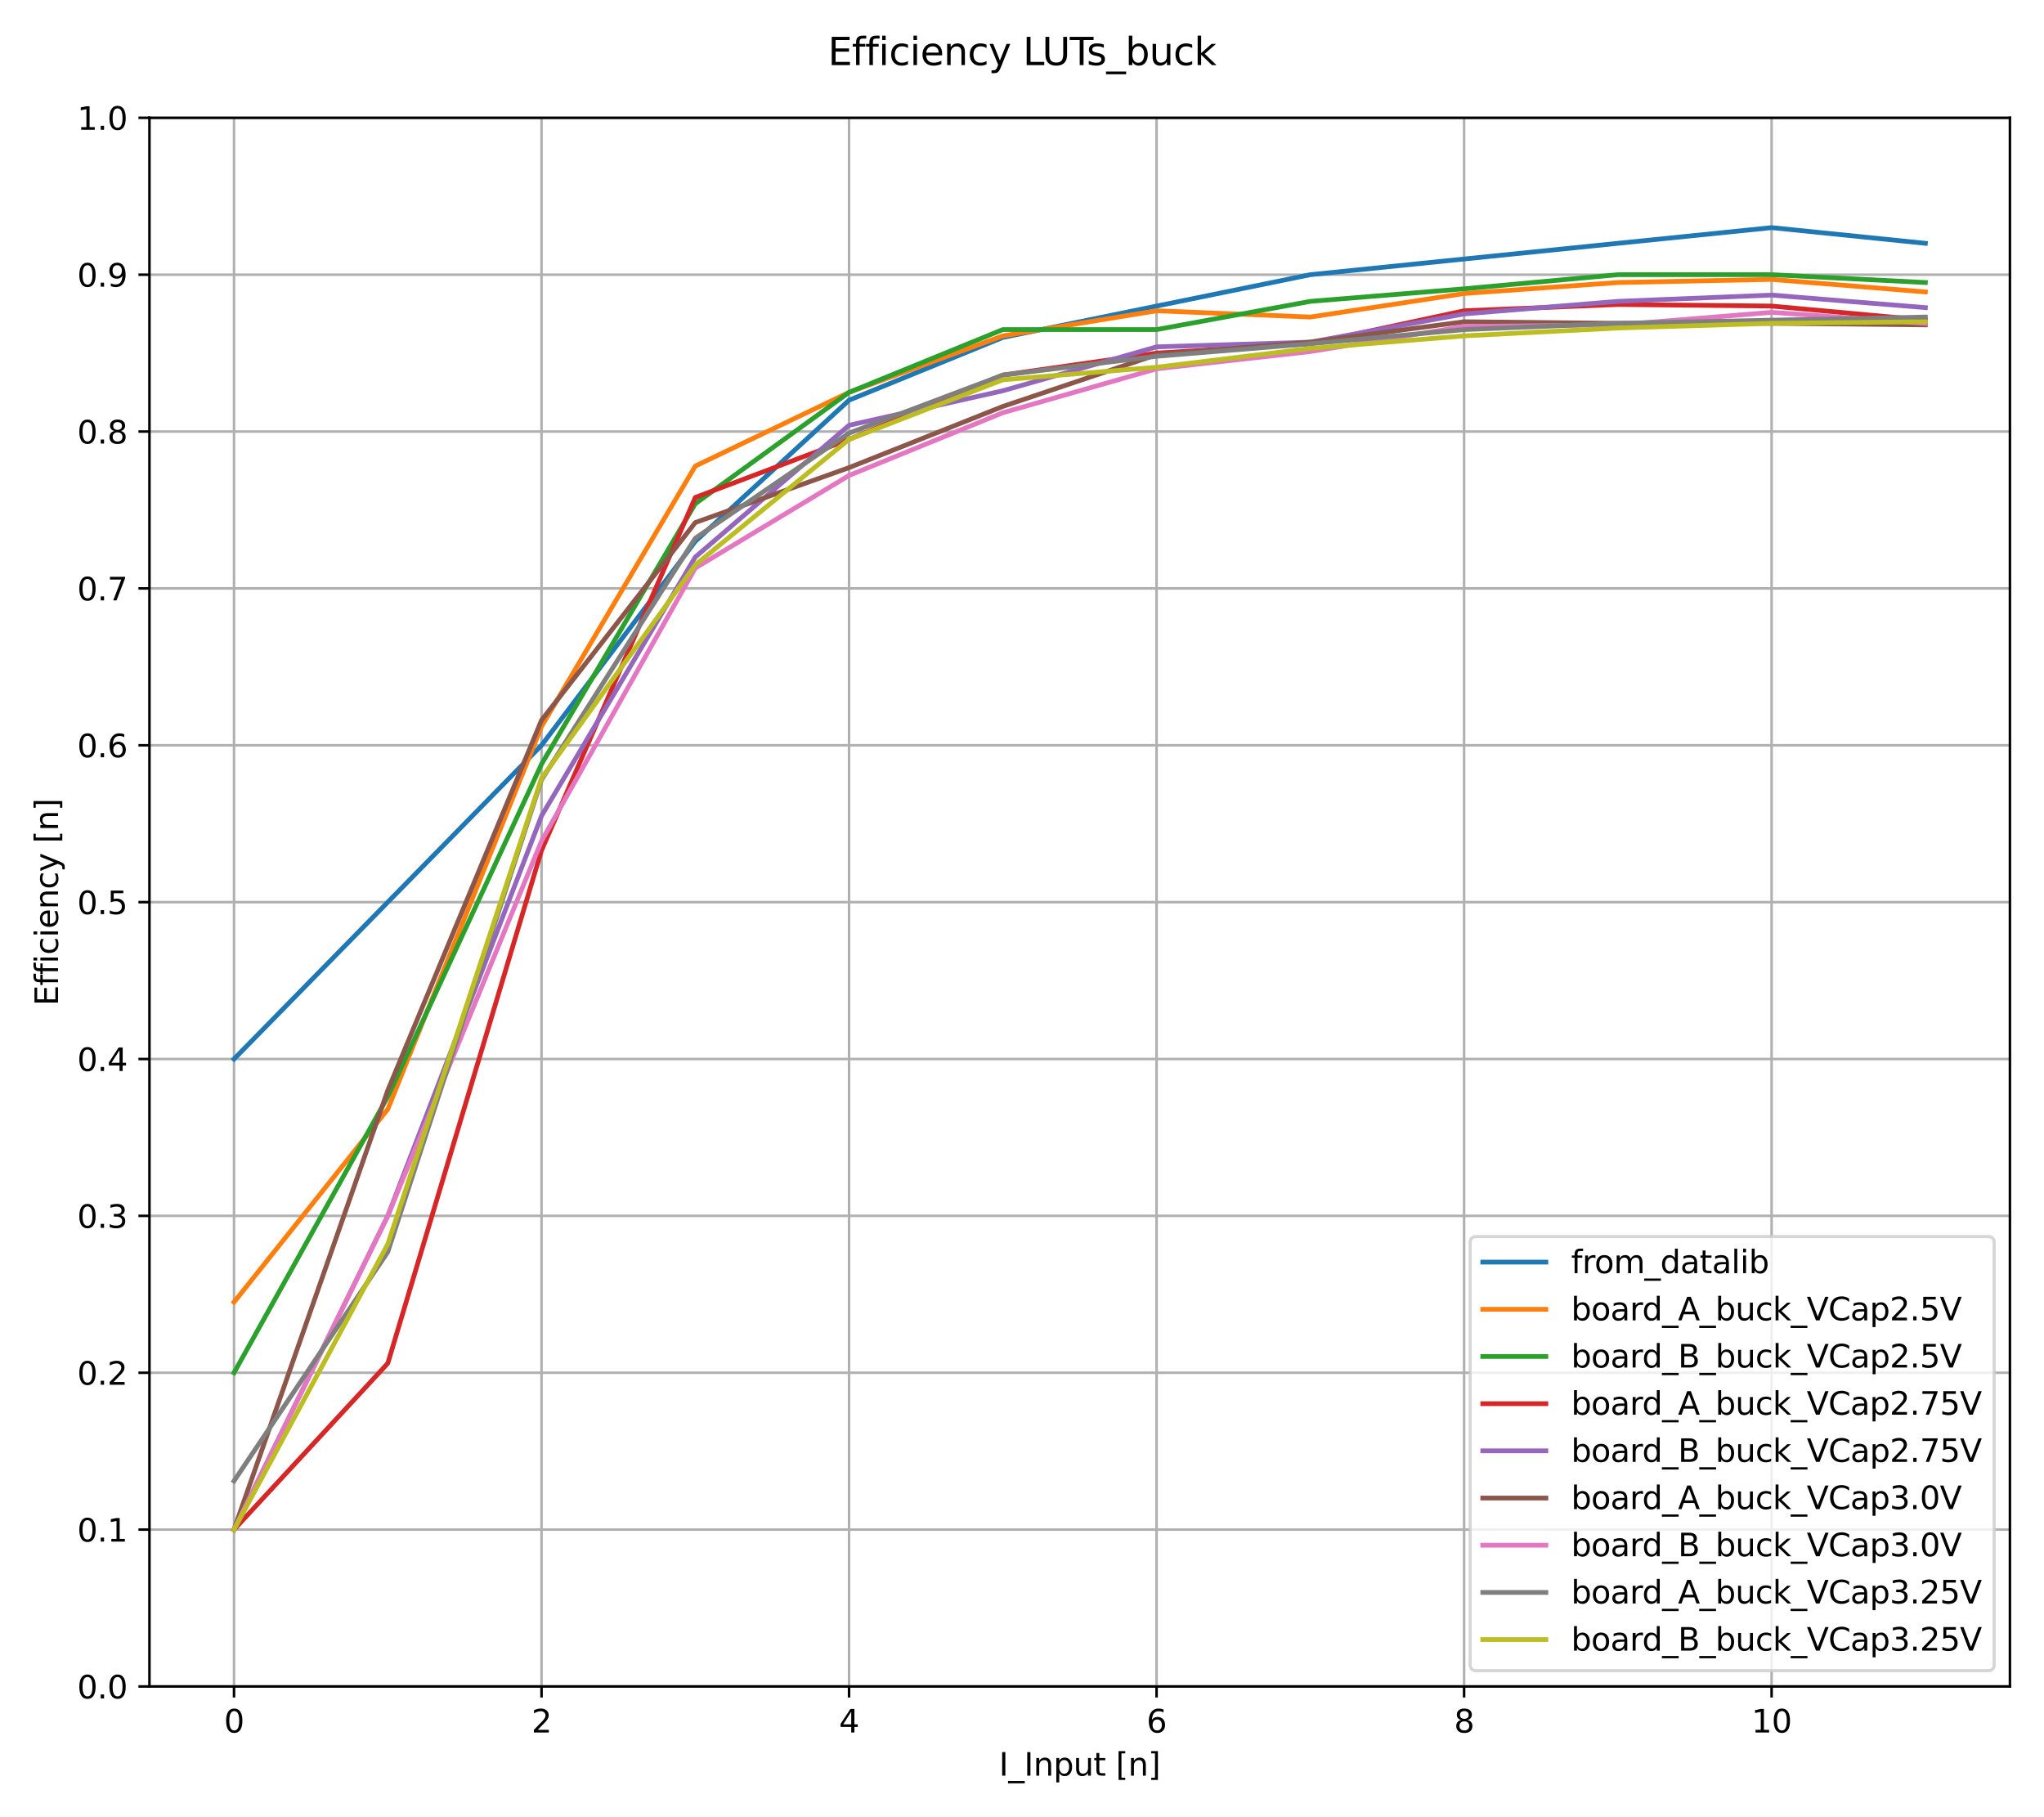 <?xml version="1.0" encoding="utf-8" standalone="no"?>
<!DOCTYPE svg PUBLIC "-//W3C//DTD SVG 1.1//EN"
  "http://www.w3.org/Graphics/SVG/1.1/DTD/svg11.dtd">
<svg xmlns:xlink="http://www.w3.org/1999/xlink" width="648pt" height="576pt" viewBox="0 0 648 576" xmlns="http://www.w3.org/2000/svg" version="1.1">
 <defs>
  <style type="text/css">*{stroke-linejoin: round; stroke-linecap: butt}</style>
 </defs>
 <g id="figure_1">
  <g id="patch_1">
   <path d="M 0 576
L 648 576
L 648 0
L 0 0
z
" style="fill: #ffffff"/>
  </g>
  <g id="axes_1">
   <g id="patch_2">
    <path d="M 47.381 534.566
L 637.2 534.566
L 637.2 37.347
L 47.381 37.347
z
" style="fill: #ffffff"/>
   </g>
   <g id="matplotlib.axis_1">
    <g id="xtick_1">
     <g id="line2d_1">
      <path d="M 74.191 534.566
L 74.191 37.347
" clip-path="url(#p209143797a)" style="fill: none; stroke: #b0b0b0; stroke-width: 0.8; stroke-linecap: square"/>
     </g>
     <g id="line2d_2">
      <defs>
       <path id="mf7fcee9214" d="M 0 0
L 0 3.5
" style="stroke: #000000; stroke-width: 0.8"/>
      </defs>
      <g>
       <use xlink:href="#mf7fcee9214" x="74.191" y="534.566" style="stroke: #000000; stroke-width: 0.8"/>
      </g>
     </g>
     <g id="text_1">
      <!-- 0 -->
      <g transform="translate(71.01 549.164) scale(0.1 -0.1)">
       <defs>
        <path id="DejaVuSans-30" d="M 2034 4250
Q 1547 4250 1301 3770
Q 1056 3291 1056 2328
Q 1056 1369 1301 889
Q 1547 409 2034 409
Q 2525 409 2770 889
Q 3016 1369 3016 2328
Q 3016 3291 2770 3770
Q 2525 4250 2034 4250
z
M 2034 4750
Q 2819 4750 3233 4129
Q 3647 3509 3647 2328
Q 3647 1150 3233 529
Q 2819 -91 2034 -91
Q 1250 -91 836 529
Q 422 1150 422 2328
Q 422 3509 836 4129
Q 1250 4750 2034 4750
z
" transform="scale(0.016)"/>
       </defs>
       <use xlink:href="#DejaVuSans-30"/>
      </g>
     </g>
    </g>
    <g id="xtick_2">
     <g id="line2d_3">
      <path d="M 171.682 534.566
L 171.682 37.347
" clip-path="url(#p209143797a)" style="fill: none; stroke: #b0b0b0; stroke-width: 0.8; stroke-linecap: square"/>
     </g>
     <g id="line2d_4">
      <g>
       <use xlink:href="#mf7fcee9214" x="171.682" y="534.566" style="stroke: #000000; stroke-width: 0.8"/>
      </g>
     </g>
     <g id="text_2">
      <!-- 2 -->
      <g transform="translate(168.501 549.164) scale(0.1 -0.1)">
       <defs>
        <path id="DejaVuSans-32" d="M 1228 531
L 3431 531
L 3431 0
L 469 0
L 469 531
Q 828 903 1448 1529
Q 2069 2156 2228 2338
Q 2531 2678 2651 2914
Q 2772 3150 2772 3378
Q 2772 3750 2511 3984
Q 2250 4219 1831 4219
Q 1534 4219 1204 4116
Q 875 4013 500 3803
L 500 4441
Q 881 4594 1212 4672
Q 1544 4750 1819 4750
Q 2544 4750 2975 4387
Q 3406 4025 3406 3419
Q 3406 3131 3298 2873
Q 3191 2616 2906 2266
Q 2828 2175 2409 1742
Q 1991 1309 1228 531
z
" transform="scale(0.016)"/>
       </defs>
       <use xlink:href="#DejaVuSans-32"/>
      </g>
     </g>
    </g>
    <g id="xtick_3">
     <g id="line2d_5">
      <path d="M 269.173 534.566
L 269.173 37.347
" clip-path="url(#p209143797a)" style="fill: none; stroke: #b0b0b0; stroke-width: 0.8; stroke-linecap: square"/>
     </g>
     <g id="line2d_6">
      <g>
       <use xlink:href="#mf7fcee9214" x="269.173" y="534.566" style="stroke: #000000; stroke-width: 0.8"/>
      </g>
     </g>
     <g id="text_3">
      <!-- 4 -->
      <g transform="translate(265.991 549.164) scale(0.1 -0.1)">
       <defs>
        <path id="DejaVuSans-34" d="M 2419 4116
L 825 1625
L 2419 1625
L 2419 4116
z
M 2253 4666
L 3047 4666
L 3047 1625
L 3713 1625
L 3713 1100
L 3047 1100
L 3047 0
L 2419 0
L 2419 1100
L 313 1100
L 313 1709
L 2253 4666
z
" transform="scale(0.016)"/>
       </defs>
       <use xlink:href="#DejaVuSans-34"/>
      </g>
     </g>
    </g>
    <g id="xtick_4">
     <g id="line2d_7">
      <path d="M 366.663 534.566
L 366.663 37.347
" clip-path="url(#p209143797a)" style="fill: none; stroke: #b0b0b0; stroke-width: 0.8; stroke-linecap: square"/>
     </g>
     <g id="line2d_8">
      <g>
       <use xlink:href="#mf7fcee9214" x="366.663" y="534.566" style="stroke: #000000; stroke-width: 0.8"/>
      </g>
     </g>
     <g id="text_4">
      <!-- 6 -->
      <g transform="translate(363.482 549.164) scale(0.1 -0.1)">
       <defs>
        <path id="DejaVuSans-36" d="M 2113 2584
Q 1688 2584 1439 2293
Q 1191 2003 1191 1497
Q 1191 994 1439 701
Q 1688 409 2113 409
Q 2538 409 2786 701
Q 3034 994 3034 1497
Q 3034 2003 2786 2293
Q 2538 2584 2113 2584
z
M 3366 4563
L 3366 3988
Q 3128 4100 2886 4159
Q 2644 4219 2406 4219
Q 1781 4219 1451 3797
Q 1122 3375 1075 2522
Q 1259 2794 1537 2939
Q 1816 3084 2150 3084
Q 2853 3084 3261 2657
Q 3669 2231 3669 1497
Q 3669 778 3244 343
Q 2819 -91 2113 -91
Q 1303 -91 875 529
Q 447 1150 447 2328
Q 447 3434 972 4092
Q 1497 4750 2381 4750
Q 2619 4750 2861 4703
Q 3103 4656 3366 4563
z
" transform="scale(0.016)"/>
       </defs>
       <use xlink:href="#DejaVuSans-36"/>
      </g>
     </g>
    </g>
    <g id="xtick_5">
     <g id="line2d_9">
      <path d="M 464.154 534.566
L 464.154 37.347
" clip-path="url(#p209143797a)" style="fill: none; stroke: #b0b0b0; stroke-width: 0.8; stroke-linecap: square"/>
     </g>
     <g id="line2d_10">
      <g>
       <use xlink:href="#mf7fcee9214" x="464.154" y="534.566" style="stroke: #000000; stroke-width: 0.8"/>
      </g>
     </g>
     <g id="text_5">
      <!-- 8 -->
      <g transform="translate(460.973 549.164) scale(0.1 -0.1)">
       <defs>
        <path id="DejaVuSans-38" d="M 2034 2216
Q 1584 2216 1326 1975
Q 1069 1734 1069 1313
Q 1069 891 1326 650
Q 1584 409 2034 409
Q 2484 409 2743 651
Q 3003 894 3003 1313
Q 3003 1734 2745 1975
Q 2488 2216 2034 2216
z
M 1403 2484
Q 997 2584 770 2862
Q 544 3141 544 3541
Q 544 4100 942 4425
Q 1341 4750 2034 4750
Q 2731 4750 3128 4425
Q 3525 4100 3525 3541
Q 3525 3141 3298 2862
Q 3072 2584 2669 2484
Q 3125 2378 3379 2068
Q 3634 1759 3634 1313
Q 3634 634 3220 271
Q 2806 -91 2034 -91
Q 1263 -91 848 271
Q 434 634 434 1313
Q 434 1759 690 2068
Q 947 2378 1403 2484
z
M 1172 3481
Q 1172 3119 1398 2916
Q 1625 2713 2034 2713
Q 2441 2713 2670 2916
Q 2900 3119 2900 3481
Q 2900 3844 2670 4047
Q 2441 4250 2034 4250
Q 1625 4250 1398 4047
Q 1172 3844 1172 3481
z
" transform="scale(0.016)"/>
       </defs>
       <use xlink:href="#DejaVuSans-38"/>
      </g>
     </g>
    </g>
    <g id="xtick_6">
     <g id="line2d_11">
      <path d="M 561.645 534.566
L 561.645 37.347
" clip-path="url(#p209143797a)" style="fill: none; stroke: #b0b0b0; stroke-width: 0.8; stroke-linecap: square"/>
     </g>
     <g id="line2d_12">
      <g>
       <use xlink:href="#mf7fcee9214" x="561.645" y="534.566" style="stroke: #000000; stroke-width: 0.8"/>
      </g>
     </g>
     <g id="text_6">
      <!-- 10 -->
      <g transform="translate(555.282 549.164) scale(0.1 -0.1)">
       <defs>
        <path id="DejaVuSans-31" d="M 794 531
L 1825 531
L 1825 4091
L 703 3866
L 703 4441
L 1819 4666
L 2450 4666
L 2450 531
L 3481 531
L 3481 0
L 794 0
L 794 531
z
" transform="scale(0.016)"/>
       </defs>
       <use xlink:href="#DejaVuSans-31"/>
       <use xlink:href="#DejaVuSans-30" x="63.623"/>
      </g>
     </g>
    </g>
    <g id="text_7">
     <!-- I_Input [n] -->
     <g transform="translate(316.709 562.842) scale(0.1 -0.1)">
      <defs>
       <path id="DejaVuSans-49" d="M 628 4666
L 1259 4666
L 1259 0
L 628 0
L 628 4666
z
" transform="scale(0.016)"/>
       <path id="DejaVuSans-5f" d="M 3263 -1063
L 3263 -1509
L -63 -1509
L -63 -1063
L 3263 -1063
z
" transform="scale(0.016)"/>
       <path id="DejaVuSans-6e" d="M 3513 2113
L 3513 0
L 2938 0
L 2938 2094
Q 2938 2591 2744 2837
Q 2550 3084 2163 3084
Q 1697 3084 1428 2787
Q 1159 2491 1159 1978
L 1159 0
L 581 0
L 581 3500
L 1159 3500
L 1159 2956
Q 1366 3272 1645 3428
Q 1925 3584 2291 3584
Q 2894 3584 3203 3211
Q 3513 2838 3513 2113
z
" transform="scale(0.016)"/>
       <path id="DejaVuSans-70" d="M 1159 525
L 1159 -1331
L 581 -1331
L 581 3500
L 1159 3500
L 1159 2969
Q 1341 3281 1617 3432
Q 1894 3584 2278 3584
Q 2916 3584 3314 3078
Q 3713 2572 3713 1747
Q 3713 922 3314 415
Q 2916 -91 2278 -91
Q 1894 -91 1617 61
Q 1341 213 1159 525
z
M 3116 1747
Q 3116 2381 2855 2742
Q 2594 3103 2138 3103
Q 1681 3103 1420 2742
Q 1159 2381 1159 1747
Q 1159 1113 1420 752
Q 1681 391 2138 391
Q 2594 391 2855 752
Q 3116 1113 3116 1747
z
" transform="scale(0.016)"/>
       <path id="DejaVuSans-75" d="M 544 1381
L 544 3500
L 1119 3500
L 1119 1403
Q 1119 906 1312 657
Q 1506 409 1894 409
Q 2359 409 2629 706
Q 2900 1003 2900 1516
L 2900 3500
L 3475 3500
L 3475 0
L 2900 0
L 2900 538
Q 2691 219 2414 64
Q 2138 -91 1772 -91
Q 1169 -91 856 284
Q 544 659 544 1381
z
M 1991 3584
L 1991 3584
z
" transform="scale(0.016)"/>
       <path id="DejaVuSans-74" d="M 1172 4494
L 1172 3500
L 2356 3500
L 2356 3053
L 1172 3053
L 1172 1153
Q 1172 725 1289 603
Q 1406 481 1766 481
L 2356 481
L 2356 0
L 1766 0
Q 1100 0 847 248
Q 594 497 594 1153
L 594 3053
L 172 3053
L 172 3500
L 594 3500
L 594 4494
L 1172 4494
z
" transform="scale(0.016)"/>
       <path id="DejaVuSans-20" transform="scale(0.016)"/>
       <path id="DejaVuSans-5b" d="M 550 4863
L 1875 4863
L 1875 4416
L 1125 4416
L 1125 -397
L 1875 -397
L 1875 -844
L 550 -844
L 550 4863
z
" transform="scale(0.016)"/>
       <path id="DejaVuSans-5d" d="M 1947 4863
L 1947 -844
L 622 -844
L 622 -397
L 1369 -397
L 1369 4416
L 622 4416
L 622 4863
L 1947 4863
z
" transform="scale(0.016)"/>
      </defs>
      <use xlink:href="#DejaVuSans-49"/>
      <use xlink:href="#DejaVuSans-5f" x="29.492"/>
      <use xlink:href="#DejaVuSans-49" x="79.492"/>
      <use xlink:href="#DejaVuSans-6e" x="108.984"/>
      <use xlink:href="#DejaVuSans-70" x="172.363"/>
      <use xlink:href="#DejaVuSans-75" x="235.84"/>
      <use xlink:href="#DejaVuSans-74" x="299.219"/>
      <use xlink:href="#DejaVuSans-20" x="338.428"/>
      <use xlink:href="#DejaVuSans-5b" x="370.215"/>
      <use xlink:href="#DejaVuSans-6e" x="409.229"/>
      <use xlink:href="#DejaVuSans-5d" x="472.607"/>
     </g>
    </g>
   </g>
   <g id="matplotlib.axis_2">
    <g id="ytick_1">
     <g id="line2d_13">
      <path d="M 47.381 534.566
L 637.2 534.566
" clip-path="url(#p209143797a)" style="fill: none; stroke: #b0b0b0; stroke-width: 0.8; stroke-linecap: square"/>
     </g>
     <g id="line2d_14">
      <defs>
       <path id="m3fb2b11f09" d="M 0 0
L -3.5 0
" style="stroke: #000000; stroke-width: 0.8"/>
      </defs>
      <g>
       <use xlink:href="#m3fb2b11f09" x="47.381" y="534.566" style="stroke: #000000; stroke-width: 0.8"/>
      </g>
     </g>
     <g id="text_8">
      <!-- 0.0 -->
      <g transform="translate(24.478 538.365) scale(0.1 -0.1)">
       <defs>
        <path id="DejaVuSans-2e" d="M 684 794
L 1344 794
L 1344 0
L 684 0
L 684 794
z
" transform="scale(0.016)"/>
       </defs>
       <use xlink:href="#DejaVuSans-30"/>
       <use xlink:href="#DejaVuSans-2e" x="63.623"/>
       <use xlink:href="#DejaVuSans-30" x="95.41"/>
      </g>
     </g>
    </g>
    <g id="ytick_2">
     <g id="line2d_15">
      <path d="M 47.381 484.844
L 637.2 484.844
" clip-path="url(#p209143797a)" style="fill: none; stroke: #b0b0b0; stroke-width: 0.8; stroke-linecap: square"/>
     </g>
     <g id="line2d_16">
      <g>
       <use xlink:href="#m3fb2b11f09" x="47.381" y="484.844" style="stroke: #000000; stroke-width: 0.8"/>
      </g>
     </g>
     <g id="text_9">
      <!-- 0.1 -->
      <g transform="translate(24.478 488.643) scale(0.1 -0.1)">
       <use xlink:href="#DejaVuSans-30"/>
       <use xlink:href="#DejaVuSans-2e" x="63.623"/>
       <use xlink:href="#DejaVuSans-31" x="95.41"/>
      </g>
     </g>
    </g>
    <g id="ytick_3">
     <g id="line2d_17">
      <path d="M 47.381 435.122
L 637.2 435.122
" clip-path="url(#p209143797a)" style="fill: none; stroke: #b0b0b0; stroke-width: 0.8; stroke-linecap: square"/>
     </g>
     <g id="line2d_18">
      <g>
       <use xlink:href="#m3fb2b11f09" x="47.381" y="435.122" style="stroke: #000000; stroke-width: 0.8"/>
      </g>
     </g>
     <g id="text_10">
      <!-- 0.2 -->
      <g transform="translate(24.478 438.921) scale(0.1 -0.1)">
       <use xlink:href="#DejaVuSans-30"/>
       <use xlink:href="#DejaVuSans-2e" x="63.623"/>
       <use xlink:href="#DejaVuSans-32" x="95.41"/>
      </g>
     </g>
    </g>
    <g id="ytick_4">
     <g id="line2d_19">
      <path d="M 47.381 385.4
L 637.2 385.4
" clip-path="url(#p209143797a)" style="fill: none; stroke: #b0b0b0; stroke-width: 0.8; stroke-linecap: square"/>
     </g>
     <g id="line2d_20">
      <g>
       <use xlink:href="#m3fb2b11f09" x="47.381" y="385.4" style="stroke: #000000; stroke-width: 0.8"/>
      </g>
     </g>
     <g id="text_11">
      <!-- 0.3 -->
      <g transform="translate(24.478 389.199) scale(0.1 -0.1)">
       <defs>
        <path id="DejaVuSans-33" d="M 2597 2516
Q 3050 2419 3304 2112
Q 3559 1806 3559 1356
Q 3559 666 3084 287
Q 2609 -91 1734 -91
Q 1441 -91 1130 -33
Q 819 25 488 141
L 488 750
Q 750 597 1062 519
Q 1375 441 1716 441
Q 2309 441 2620 675
Q 2931 909 2931 1356
Q 2931 1769 2642 2001
Q 2353 2234 1838 2234
L 1294 2234
L 1294 2753
L 1863 2753
Q 2328 2753 2575 2939
Q 2822 3125 2822 3475
Q 2822 3834 2567 4026
Q 2313 4219 1838 4219
Q 1578 4219 1281 4162
Q 984 4106 628 3988
L 628 4550
Q 988 4650 1302 4700
Q 1616 4750 1894 4750
Q 2613 4750 3031 4423
Q 3450 4097 3450 3541
Q 3450 3153 3228 2886
Q 3006 2619 2597 2516
z
" transform="scale(0.016)"/>
       </defs>
       <use xlink:href="#DejaVuSans-30"/>
       <use xlink:href="#DejaVuSans-2e" x="63.623"/>
       <use xlink:href="#DejaVuSans-33" x="95.41"/>
      </g>
     </g>
    </g>
    <g id="ytick_5">
     <g id="line2d_21">
      <path d="M 47.381 335.678
L 637.2 335.678
" clip-path="url(#p209143797a)" style="fill: none; stroke: #b0b0b0; stroke-width: 0.8; stroke-linecap: square"/>
     </g>
     <g id="line2d_22">
      <g>
       <use xlink:href="#m3fb2b11f09" x="47.381" y="335.678" style="stroke: #000000; stroke-width: 0.8"/>
      </g>
     </g>
     <g id="text_12">
      <!-- 0.4 -->
      <g transform="translate(24.478 339.477) scale(0.1 -0.1)">
       <use xlink:href="#DejaVuSans-30"/>
       <use xlink:href="#DejaVuSans-2e" x="63.623"/>
       <use xlink:href="#DejaVuSans-34" x="95.41"/>
      </g>
     </g>
    </g>
    <g id="ytick_6">
     <g id="line2d_23">
      <path d="M 47.381 285.956
L 637.2 285.956
" clip-path="url(#p209143797a)" style="fill: none; stroke: #b0b0b0; stroke-width: 0.8; stroke-linecap: square"/>
     </g>
     <g id="line2d_24">
      <g>
       <use xlink:href="#m3fb2b11f09" x="47.381" y="285.956" style="stroke: #000000; stroke-width: 0.8"/>
      </g>
     </g>
     <g id="text_13">
      <!-- 0.5 -->
      <g transform="translate(24.478 289.755) scale(0.1 -0.1)">
       <defs>
        <path id="DejaVuSans-35" d="M 691 4666
L 3169 4666
L 3169 4134
L 1269 4134
L 1269 2991
Q 1406 3038 1543 3061
Q 1681 3084 1819 3084
Q 2600 3084 3056 2656
Q 3513 2228 3513 1497
Q 3513 744 3044 326
Q 2575 -91 1722 -91
Q 1428 -91 1123 -41
Q 819 9 494 109
L 494 744
Q 775 591 1075 516
Q 1375 441 1709 441
Q 2250 441 2565 725
Q 2881 1009 2881 1497
Q 2881 1984 2565 2268
Q 2250 2553 1709 2553
Q 1456 2553 1204 2497
Q 953 2441 691 2322
L 691 4666
z
" transform="scale(0.016)"/>
       </defs>
       <use xlink:href="#DejaVuSans-30"/>
       <use xlink:href="#DejaVuSans-2e" x="63.623"/>
       <use xlink:href="#DejaVuSans-35" x="95.41"/>
      </g>
     </g>
    </g>
    <g id="ytick_7">
     <g id="line2d_25">
      <path d="M 47.381 236.234
L 637.2 236.234
" clip-path="url(#p209143797a)" style="fill: none; stroke: #b0b0b0; stroke-width: 0.8; stroke-linecap: square"/>
     </g>
     <g id="line2d_26">
      <g>
       <use xlink:href="#m3fb2b11f09" x="47.381" y="236.234" style="stroke: #000000; stroke-width: 0.8"/>
      </g>
     </g>
     <g id="text_14">
      <!-- 0.6 -->
      <g transform="translate(24.478 240.034) scale(0.1 -0.1)">
       <use xlink:href="#DejaVuSans-30"/>
       <use xlink:href="#DejaVuSans-2e" x="63.623"/>
       <use xlink:href="#DejaVuSans-36" x="95.41"/>
      </g>
     </g>
    </g>
    <g id="ytick_8">
     <g id="line2d_27">
      <path d="M 47.381 186.512
L 637.2 186.512
" clip-path="url(#p209143797a)" style="fill: none; stroke: #b0b0b0; stroke-width: 0.8; stroke-linecap: square"/>
     </g>
     <g id="line2d_28">
      <g>
       <use xlink:href="#m3fb2b11f09" x="47.381" y="186.512" style="stroke: #000000; stroke-width: 0.8"/>
      </g>
     </g>
     <g id="text_15">
      <!-- 0.7 -->
      <g transform="translate(24.478 190.312) scale(0.1 -0.1)">
       <defs>
        <path id="DejaVuSans-37" d="M 525 4666
L 3525 4666
L 3525 4397
L 1831 0
L 1172 0
L 2766 4134
L 525 4134
L 525 4666
z
" transform="scale(0.016)"/>
       </defs>
       <use xlink:href="#DejaVuSans-30"/>
       <use xlink:href="#DejaVuSans-2e" x="63.623"/>
       <use xlink:href="#DejaVuSans-37" x="95.41"/>
      </g>
     </g>
    </g>
    <g id="ytick_9">
     <g id="line2d_29">
      <path d="M 47.381 136.791
L 637.2 136.791
" clip-path="url(#p209143797a)" style="fill: none; stroke: #b0b0b0; stroke-width: 0.8; stroke-linecap: square"/>
     </g>
     <g id="line2d_30">
      <g>
       <use xlink:href="#m3fb2b11f09" x="47.381" y="136.791" style="stroke: #000000; stroke-width: 0.8"/>
      </g>
     </g>
     <g id="text_16">
      <!-- 0.8 -->
      <g transform="translate(24.478 140.59) scale(0.1 -0.1)">
       <use xlink:href="#DejaVuSans-30"/>
       <use xlink:href="#DejaVuSans-2e" x="63.623"/>
       <use xlink:href="#DejaVuSans-38" x="95.41"/>
      </g>
     </g>
    </g>
    <g id="ytick_10">
     <g id="line2d_31">
      <path d="M 47.381 87.069
L 637.2 87.069
" clip-path="url(#p209143797a)" style="fill: none; stroke: #b0b0b0; stroke-width: 0.8; stroke-linecap: square"/>
     </g>
     <g id="line2d_32">
      <g>
       <use xlink:href="#m3fb2b11f09" x="47.381" y="87.069" style="stroke: #000000; stroke-width: 0.8"/>
      </g>
     </g>
     <g id="text_17">
      <!-- 0.9 -->
      <g transform="translate(24.478 90.868) scale(0.1 -0.1)">
       <defs>
        <path id="DejaVuSans-39" d="M 703 97
L 703 672
Q 941 559 1184 500
Q 1428 441 1663 441
Q 2288 441 2617 861
Q 2947 1281 2994 2138
Q 2813 1869 2534 1725
Q 2256 1581 1919 1581
Q 1219 1581 811 2004
Q 403 2428 403 3163
Q 403 3881 828 4315
Q 1253 4750 1959 4750
Q 2769 4750 3195 4129
Q 3622 3509 3622 2328
Q 3622 1225 3098 567
Q 2575 -91 1691 -91
Q 1453 -91 1209 -44
Q 966 3 703 97
z
M 1959 2075
Q 2384 2075 2632 2365
Q 2881 2656 2881 3163
Q 2881 3666 2632 3958
Q 2384 4250 1959 4250
Q 1534 4250 1286 3958
Q 1038 3666 1038 3163
Q 1038 2656 1286 2365
Q 1534 2075 1959 2075
z
" transform="scale(0.016)"/>
       </defs>
       <use xlink:href="#DejaVuSans-30"/>
       <use xlink:href="#DejaVuSans-2e" x="63.623"/>
       <use xlink:href="#DejaVuSans-39" x="95.41"/>
      </g>
     </g>
    </g>
    <g id="ytick_11">
     <g id="line2d_33">
      <path d="M 47.381 37.347
L 637.2 37.347
" clip-path="url(#p209143797a)" style="fill: none; stroke: #b0b0b0; stroke-width: 0.8; stroke-linecap: square"/>
     </g>
     <g id="line2d_34">
      <g>
       <use xlink:href="#m3fb2b11f09" x="47.381" y="37.347" style="stroke: #000000; stroke-width: 0.8"/>
      </g>
     </g>
     <g id="text_18">
      <!-- 1.0 -->
      <g transform="translate(24.478 41.146) scale(0.1 -0.1)">
       <use xlink:href="#DejaVuSans-31"/>
       <use xlink:href="#DejaVuSans-2e" x="63.623"/>
       <use xlink:href="#DejaVuSans-30" x="95.41"/>
      </g>
     </g>
    </g>
    <g id="text_19">
     <!-- Efficiency [n] -->
     <g transform="translate(18.398 318.776) rotate(-90) scale(0.1 -0.1)">
      <defs>
       <path id="DejaVuSans-45" d="M 628 4666
L 3578 4666
L 3578 4134
L 1259 4134
L 1259 2753
L 3481 2753
L 3481 2222
L 1259 2222
L 1259 531
L 3634 531
L 3634 0
L 628 0
L 628 4666
z
" transform="scale(0.016)"/>
       <path id="DejaVuSans-66" d="M 2375 4863
L 2375 4384
L 1825 4384
Q 1516 4384 1395 4259
Q 1275 4134 1275 3809
L 1275 3500
L 2222 3500
L 2222 3053
L 1275 3053
L 1275 0
L 697 0
L 697 3053
L 147 3053
L 147 3500
L 697 3500
L 697 3744
Q 697 4328 969 4595
Q 1241 4863 1831 4863
L 2375 4863
z
" transform="scale(0.016)"/>
       <path id="DejaVuSans-69" d="M 603 3500
L 1178 3500
L 1178 0
L 603 0
L 603 3500
z
M 603 4863
L 1178 4863
L 1178 4134
L 603 4134
L 603 4863
z
" transform="scale(0.016)"/>
       <path id="DejaVuSans-63" d="M 3122 3366
L 3122 2828
Q 2878 2963 2633 3030
Q 2388 3097 2138 3097
Q 1578 3097 1268 2742
Q 959 2388 959 1747
Q 959 1106 1268 751
Q 1578 397 2138 397
Q 2388 397 2633 464
Q 2878 531 3122 666
L 3122 134
Q 2881 22 2623 -34
Q 2366 -91 2075 -91
Q 1284 -91 818 406
Q 353 903 353 1747
Q 353 2603 823 3093
Q 1294 3584 2113 3584
Q 2378 3584 2631 3529
Q 2884 3475 3122 3366
z
" transform="scale(0.016)"/>
       <path id="DejaVuSans-65" d="M 3597 1894
L 3597 1613
L 953 1613
Q 991 1019 1311 708
Q 1631 397 2203 397
Q 2534 397 2845 478
Q 3156 559 3463 722
L 3463 178
Q 3153 47 2828 -22
Q 2503 -91 2169 -91
Q 1331 -91 842 396
Q 353 884 353 1716
Q 353 2575 817 3079
Q 1281 3584 2069 3584
Q 2775 3584 3186 3129
Q 3597 2675 3597 1894
z
M 3022 2063
Q 3016 2534 2758 2815
Q 2500 3097 2075 3097
Q 1594 3097 1305 2825
Q 1016 2553 972 2059
L 3022 2063
z
" transform="scale(0.016)"/>
       <path id="DejaVuSans-79" d="M 2059 -325
Q 1816 -950 1584 -1140
Q 1353 -1331 966 -1331
L 506 -1331
L 506 -850
L 844 -850
Q 1081 -850 1212 -737
Q 1344 -625 1503 -206
L 1606 56
L 191 3500
L 800 3500
L 1894 763
L 2988 3500
L 3597 3500
L 2059 -325
z
" transform="scale(0.016)"/>
      </defs>
      <use xlink:href="#DejaVuSans-45"/>
      <use xlink:href="#DejaVuSans-66" x="63.184"/>
      <use xlink:href="#DejaVuSans-66" x="98.389"/>
      <use xlink:href="#DejaVuSans-69" x="133.594"/>
      <use xlink:href="#DejaVuSans-63" x="161.377"/>
      <use xlink:href="#DejaVuSans-69" x="216.357"/>
      <use xlink:href="#DejaVuSans-65" x="244.141"/>
      <use xlink:href="#DejaVuSans-6e" x="305.664"/>
      <use xlink:href="#DejaVuSans-63" x="369.043"/>
      <use xlink:href="#DejaVuSans-79" x="424.023"/>
      <use xlink:href="#DejaVuSans-20" x="483.203"/>
      <use xlink:href="#DejaVuSans-5b" x="514.99"/>
      <use xlink:href="#DejaVuSans-6e" x="554.004"/>
      <use xlink:href="#DejaVuSans-5d" x="617.383"/>
     </g>
    </g>
   </g>
   <g id="line2d_35">
    <path d="M 74.191 335.678
L 122.937 285.956
L 171.682 236.234
L 220.427 171.596
L 269.173 126.846
L 317.918 106.957
L 366.663 97.013
L 415.409 87.069
L 464.154 82.096
L 512.899 77.124
L 561.645 72.152
L 610.39 77.124
" clip-path="url(#p209143797a)" style="fill: none; stroke: #1f77b4; stroke-width: 1.5; stroke-linecap: square"/>
   </g>
   <g id="line2d_36">
    <path d="M 74.191 412.747
L 122.937 351.589
L 171.682 230.268
L 220.427 147.729
L 269.173 124.36
L 317.918 106.46
L 366.663 98.505
L 415.409 100.494
L 464.154 93.035
L 512.899 89.555
L 561.645 88.56
L 610.39 92.538
" clip-path="url(#p209143797a)" style="fill: none; stroke: #ff7f0e; stroke-width: 1.5; stroke-linecap: square"/>
   </g>
   <g id="line2d_37">
    <path d="M 74.191 435.122
L 122.937 347.611
L 171.682 242.201
L 220.427 159.663
L 269.173 124.36
L 317.918 104.471
L 366.663 104.471
L 415.409 95.521
L 464.154 91.544
L 512.899 87.069
L 561.645 87.069
L 610.39 89.555
" clip-path="url(#p209143797a)" style="fill: none; stroke: #2ca02c; stroke-width: 1.5; stroke-linecap: square"/>
   </g>
   <g id="line2d_38">
    <path d="M 74.191 484.844
L 122.937 432.139
L 171.682 269.548
L 220.427 157.674
L 269.173 139.277
L 317.918 118.891
L 366.663 111.93
L 415.409 108.946
L 464.154 98.505
L 512.899 96.516
L 561.645 97.013
L 610.39 101.488
" clip-path="url(#p209143797a)" style="fill: none; stroke: #d62728; stroke-width: 1.5; stroke-linecap: square"/>
   </g>
   <g id="line2d_39">
    <path d="M 74.191 484.844
L 122.937 385.4
L 171.682 258.609
L 220.427 176.568
L 269.173 134.802
L 317.918 123.863
L 366.663 109.941
L 415.409 108.449
L 464.154 99.499
L 512.899 95.521
L 561.645 93.532
L 610.39 97.51
" clip-path="url(#p209143797a)" style="fill: none; stroke: #9467bd; stroke-width: 1.5; stroke-linecap: square"/>
   </g>
   <g id="line2d_40">
    <path d="M 74.191 484.844
L 122.937 345.622
L 171.682 228.279
L 220.427 165.629
L 269.173 148.227
L 317.918 128.835
L 366.663 112.427
L 415.409 108.449
L 464.154 101.985
L 512.899 102.482
L 561.645 102.482
L 610.39 102.98
" clip-path="url(#p209143797a)" style="fill: none; stroke: #8c564b; stroke-width: 1.5; stroke-linecap: square"/>
   </g>
   <g id="line2d_41">
    <path d="M 74.191 484.844
L 122.937 385.4
L 171.682 266.565
L 220.427 180.049
L 269.173 150.713
L 317.918 130.824
L 366.663 116.902
L 415.409 111.432
L 464.154 103.477
L 512.899 102.98
L 561.645 99.002
L 610.39 102.482
" clip-path="url(#p209143797a)" style="fill: none; stroke: #e377c2; stroke-width: 1.5; stroke-linecap: square"/>
   </g>
   <g id="line2d_42">
    <path d="M 74.191 469.43
L 122.937 396.836
L 171.682 247.173
L 220.427 170.601
L 269.173 137.288
L 317.918 118.891
L 366.663 112.924
L 415.409 108.946
L 464.154 104.471
L 512.899 102.482
L 561.645 101.488
L 610.39 100.494
" clip-path="url(#p209143797a)" style="fill: none; stroke: #7f7f7f; stroke-width: 1.5; stroke-linecap: square"/>
   </g>
   <g id="line2d_43">
    <path d="M 74.191 484.844
L 122.937 394.35
L 171.682 246.676
L 220.427 179.054
L 269.173 139.277
L 317.918 120.382
L 366.663 116.405
L 415.409 110.438
L 464.154 106.46
L 512.899 103.974
L 561.645 102.482
L 610.39 101.985
" clip-path="url(#p209143797a)" style="fill: none; stroke: #bcbd22; stroke-width: 1.5; stroke-linecap: square"/>
   </g>
   <g id="patch_3">
    <path d="M 47.381 534.566
L 47.381 37.347
" style="fill: none; stroke: #000000; stroke-width: 0.8; stroke-linejoin: miter; stroke-linecap: square"/>
   </g>
   <g id="patch_4">
    <path d="M 637.2 534.566
L 637.2 37.347
" style="fill: none; stroke: #000000; stroke-width: 0.8; stroke-linejoin: miter; stroke-linecap: square"/>
   </g>
   <g id="patch_5">
    <path d="M 47.381 534.566
L 637.2 534.566
" style="fill: none; stroke: #000000; stroke-width: 0.8; stroke-linejoin: miter; stroke-linecap: square"/>
   </g>
   <g id="patch_6">
    <path d="M 47.381 37.347
L 637.2 37.347
" style="fill: none; stroke: #000000; stroke-width: 0.8; stroke-linejoin: miter; stroke-linecap: square"/>
   </g>
   <g id="legend_1">
    <g id="patch_7">
     <path d="M 468.078 529.566
L 630.2 529.566
Q 632.2 529.566 632.2 527.566
L 632.2 393.959
Q 632.2 391.959 630.2 391.959
L 468.078 391.959
Q 466.078 391.959 466.078 393.959
L 466.078 527.566
Q 466.078 529.566 468.078 529.566
z
" style="fill: #ffffff; opacity: 0.8; stroke: #cccccc; stroke-linejoin: miter"/>
    </g>
    <g id="line2d_44">
     <path d="M 470.078 400.058
L 480.078 400.058
L 490.078 400.058
" style="fill: none; stroke: #1f77b4; stroke-width: 1.5; stroke-linecap: square"/>
    </g>
    <g id="text_20">
     <!-- from_datalib -->
     <g transform="translate(498.078 403.558) scale(0.1 -0.1)">
      <defs>
       <path id="DejaVuSans-72" d="M 2631 2963
Q 2534 3019 2420 3045
Q 2306 3072 2169 3072
Q 1681 3072 1420 2755
Q 1159 2438 1159 1844
L 1159 0
L 581 0
L 581 3500
L 1159 3500
L 1159 2956
Q 1341 3275 1631 3429
Q 1922 3584 2338 3584
Q 2397 3584 2469 3576
Q 2541 3569 2628 3553
L 2631 2963
z
" transform="scale(0.016)"/>
       <path id="DejaVuSans-6f" d="M 1959 3097
Q 1497 3097 1228 2736
Q 959 2375 959 1747
Q 959 1119 1226 758
Q 1494 397 1959 397
Q 2419 397 2687 759
Q 2956 1122 2956 1747
Q 2956 2369 2687 2733
Q 2419 3097 1959 3097
z
M 1959 3584
Q 2709 3584 3137 3096
Q 3566 2609 3566 1747
Q 3566 888 3137 398
Q 2709 -91 1959 -91
Q 1206 -91 779 398
Q 353 888 353 1747
Q 353 2609 779 3096
Q 1206 3584 1959 3584
z
" transform="scale(0.016)"/>
       <path id="DejaVuSans-6d" d="M 3328 2828
Q 3544 3216 3844 3400
Q 4144 3584 4550 3584
Q 5097 3584 5394 3201
Q 5691 2819 5691 2113
L 5691 0
L 5113 0
L 5113 2094
Q 5113 2597 4934 2840
Q 4756 3084 4391 3084
Q 3944 3084 3684 2787
Q 3425 2491 3425 1978
L 3425 0
L 2847 0
L 2847 2094
Q 2847 2600 2669 2842
Q 2491 3084 2119 3084
Q 1678 3084 1418 2786
Q 1159 2488 1159 1978
L 1159 0
L 581 0
L 581 3500
L 1159 3500
L 1159 2956
Q 1356 3278 1631 3431
Q 1906 3584 2284 3584
Q 2666 3584 2933 3390
Q 3200 3197 3328 2828
z
" transform="scale(0.016)"/>
       <path id="DejaVuSans-64" d="M 2906 2969
L 2906 4863
L 3481 4863
L 3481 0
L 2906 0
L 2906 525
Q 2725 213 2448 61
Q 2172 -91 1784 -91
Q 1150 -91 751 415
Q 353 922 353 1747
Q 353 2572 751 3078
Q 1150 3584 1784 3584
Q 2172 3584 2448 3432
Q 2725 3281 2906 2969
z
M 947 1747
Q 947 1113 1208 752
Q 1469 391 1925 391
Q 2381 391 2643 752
Q 2906 1113 2906 1747
Q 2906 2381 2643 2742
Q 2381 3103 1925 3103
Q 1469 3103 1208 2742
Q 947 2381 947 1747
z
" transform="scale(0.016)"/>
       <path id="DejaVuSans-61" d="M 2194 1759
Q 1497 1759 1228 1600
Q 959 1441 959 1056
Q 959 750 1161 570
Q 1363 391 1709 391
Q 2188 391 2477 730
Q 2766 1069 2766 1631
L 2766 1759
L 2194 1759
z
M 3341 1997
L 3341 0
L 2766 0
L 2766 531
Q 2569 213 2275 61
Q 1981 -91 1556 -91
Q 1019 -91 701 211
Q 384 513 384 1019
Q 384 1609 779 1909
Q 1175 2209 1959 2209
L 2766 2209
L 2766 2266
Q 2766 2663 2505 2880
Q 2244 3097 1772 3097
Q 1472 3097 1187 3025
Q 903 2953 641 2809
L 641 3341
Q 956 3463 1253 3523
Q 1550 3584 1831 3584
Q 2591 3584 2966 3190
Q 3341 2797 3341 1997
z
" transform="scale(0.016)"/>
       <path id="DejaVuSans-6c" d="M 603 4863
L 1178 4863
L 1178 0
L 603 0
L 603 4863
z
" transform="scale(0.016)"/>
       <path id="DejaVuSans-62" d="M 3116 1747
Q 3116 2381 2855 2742
Q 2594 3103 2138 3103
Q 1681 3103 1420 2742
Q 1159 2381 1159 1747
Q 1159 1113 1420 752
Q 1681 391 2138 391
Q 2594 391 2855 752
Q 3116 1113 3116 1747
z
M 1159 2969
Q 1341 3281 1617 3432
Q 1894 3584 2278 3584
Q 2916 3584 3314 3078
Q 3713 2572 3713 1747
Q 3713 922 3314 415
Q 2916 -91 2278 -91
Q 1894 -91 1617 61
Q 1341 213 1159 525
L 1159 0
L 581 0
L 581 4863
L 1159 4863
L 1159 2969
z
" transform="scale(0.016)"/>
      </defs>
      <use xlink:href="#DejaVuSans-66"/>
      <use xlink:href="#DejaVuSans-72" x="35.205"/>
      <use xlink:href="#DejaVuSans-6f" x="74.068"/>
      <use xlink:href="#DejaVuSans-6d" x="135.25"/>
      <use xlink:href="#DejaVuSans-5f" x="232.662"/>
      <use xlink:href="#DejaVuSans-64" x="282.662"/>
      <use xlink:href="#DejaVuSans-61" x="346.139"/>
      <use xlink:href="#DejaVuSans-74" x="407.418"/>
      <use xlink:href="#DejaVuSans-61" x="446.627"/>
      <use xlink:href="#DejaVuSans-6c" x="507.906"/>
      <use xlink:href="#DejaVuSans-69" x="535.689"/>
      <use xlink:href="#DejaVuSans-62" x="563.473"/>
     </g>
    </g>
    <g id="line2d_45">
     <path d="M 470.078 415.014
L 480.078 415.014
L 490.078 415.014
" style="fill: none; stroke: #ff7f0e; stroke-width: 1.5; stroke-linecap: square"/>
    </g>
    <g id="text_21">
     <!-- board_A_buck_VCap2.5V -->
     <g transform="translate(498.078 418.514) scale(0.1 -0.1)">
      <defs>
       <path id="DejaVuSans-41" d="M 2188 4044
L 1331 1722
L 3047 1722
L 2188 4044
z
M 1831 4666
L 2547 4666
L 4325 0
L 3669 0
L 3244 1197
L 1141 1197
L 716 0
L 50 0
L 1831 4666
z
" transform="scale(0.016)"/>
       <path id="DejaVuSans-6b" d="M 581 4863
L 1159 4863
L 1159 1991
L 2875 3500
L 3609 3500
L 1753 1863
L 3688 0
L 2938 0
L 1159 1709
L 1159 0
L 581 0
L 581 4863
z
" transform="scale(0.016)"/>
       <path id="DejaVuSans-56" d="M 1831 0
L 50 4666
L 709 4666
L 2188 738
L 3669 4666
L 4325 4666
L 2547 0
L 1831 0
z
" transform="scale(0.016)"/>
       <path id="DejaVuSans-43" d="M 4122 4306
L 4122 3641
Q 3803 3938 3442 4084
Q 3081 4231 2675 4231
Q 1875 4231 1450 3742
Q 1025 3253 1025 2328
Q 1025 1406 1450 917
Q 1875 428 2675 428
Q 3081 428 3442 575
Q 3803 722 4122 1019
L 4122 359
Q 3791 134 3420 21
Q 3050 -91 2638 -91
Q 1578 -91 968 557
Q 359 1206 359 2328
Q 359 3453 968 4101
Q 1578 4750 2638 4750
Q 3056 4750 3426 4639
Q 3797 4528 4122 4306
z
" transform="scale(0.016)"/>
      </defs>
      <use xlink:href="#DejaVuSans-62"/>
      <use xlink:href="#DejaVuSans-6f" x="63.477"/>
      <use xlink:href="#DejaVuSans-61" x="124.658"/>
      <use xlink:href="#DejaVuSans-72" x="185.938"/>
      <use xlink:href="#DejaVuSans-64" x="225.301"/>
      <use xlink:href="#DejaVuSans-5f" x="288.777"/>
      <use xlink:href="#DejaVuSans-41" x="338.777"/>
      <use xlink:href="#DejaVuSans-5f" x="407.186"/>
      <use xlink:href="#DejaVuSans-62" x="457.186"/>
      <use xlink:href="#DejaVuSans-75" x="520.662"/>
      <use xlink:href="#DejaVuSans-63" x="584.041"/>
      <use xlink:href="#DejaVuSans-6b" x="639.021"/>
      <use xlink:href="#DejaVuSans-5f" x="696.932"/>
      <use xlink:href="#DejaVuSans-56" x="746.932"/>
      <use xlink:href="#DejaVuSans-43" x="815.34"/>
      <use xlink:href="#DejaVuSans-61" x="885.164"/>
      <use xlink:href="#DejaVuSans-70" x="946.443"/>
      <use xlink:href="#DejaVuSans-32" x="1009.92"/>
      <use xlink:href="#DejaVuSans-2e" x="1073.543"/>
      <use xlink:href="#DejaVuSans-35" x="1105.33"/>
      <use xlink:href="#DejaVuSans-56" x="1168.953"/>
     </g>
    </g>
    <g id="line2d_46">
     <path d="M 470.078 429.97
L 480.078 429.97
L 490.078 429.97
" style="fill: none; stroke: #2ca02c; stroke-width: 1.5; stroke-linecap: square"/>
    </g>
    <g id="text_22">
     <!-- board_B_buck_VCap2.5V -->
     <g transform="translate(498.078 433.47) scale(0.1 -0.1)">
      <defs>
       <path id="DejaVuSans-42" d="M 1259 2228
L 1259 519
L 2272 519
Q 2781 519 3026 730
Q 3272 941 3272 1375
Q 3272 1813 3026 2020
Q 2781 2228 2272 2228
L 1259 2228
z
M 1259 4147
L 1259 2741
L 2194 2741
Q 2656 2741 2882 2914
Q 3109 3088 3109 3444
Q 3109 3797 2882 3972
Q 2656 4147 2194 4147
L 1259 4147
z
M 628 4666
L 2241 4666
Q 2963 4666 3353 4366
Q 3744 4066 3744 3513
Q 3744 3084 3544 2831
Q 3344 2578 2956 2516
Q 3422 2416 3680 2098
Q 3938 1781 3938 1306
Q 3938 681 3513 340
Q 3088 0 2303 0
L 628 0
L 628 4666
z
" transform="scale(0.016)"/>
      </defs>
      <use xlink:href="#DejaVuSans-62"/>
      <use xlink:href="#DejaVuSans-6f" x="63.477"/>
      <use xlink:href="#DejaVuSans-61" x="124.658"/>
      <use xlink:href="#DejaVuSans-72" x="185.938"/>
      <use xlink:href="#DejaVuSans-64" x="225.301"/>
      <use xlink:href="#DejaVuSans-5f" x="288.777"/>
      <use xlink:href="#DejaVuSans-42" x="338.777"/>
      <use xlink:href="#DejaVuSans-5f" x="407.381"/>
      <use xlink:href="#DejaVuSans-62" x="457.381"/>
      <use xlink:href="#DejaVuSans-75" x="520.857"/>
      <use xlink:href="#DejaVuSans-63" x="584.236"/>
      <use xlink:href="#DejaVuSans-6b" x="639.217"/>
      <use xlink:href="#DejaVuSans-5f" x="697.127"/>
      <use xlink:href="#DejaVuSans-56" x="747.127"/>
      <use xlink:href="#DejaVuSans-43" x="815.535"/>
      <use xlink:href="#DejaVuSans-61" x="885.359"/>
      <use xlink:href="#DejaVuSans-70" x="946.639"/>
      <use xlink:href="#DejaVuSans-32" x="1010.115"/>
      <use xlink:href="#DejaVuSans-2e" x="1073.738"/>
      <use xlink:href="#DejaVuSans-35" x="1105.525"/>
      <use xlink:href="#DejaVuSans-56" x="1169.148"/>
     </g>
    </g>
    <g id="line2d_47">
     <path d="M 470.078 444.927
L 480.078 444.927
L 490.078 444.927
" style="fill: none; stroke: #d62728; stroke-width: 1.5; stroke-linecap: square"/>
    </g>
    <g id="text_23">
     <!-- board_A_buck_VCap2.75V -->
     <g transform="translate(498.078 448.427) scale(0.1 -0.1)">
      <use xlink:href="#DejaVuSans-62"/>
      <use xlink:href="#DejaVuSans-6f" x="63.477"/>
      <use xlink:href="#DejaVuSans-61" x="124.658"/>
      <use xlink:href="#DejaVuSans-72" x="185.938"/>
      <use xlink:href="#DejaVuSans-64" x="225.301"/>
      <use xlink:href="#DejaVuSans-5f" x="288.777"/>
      <use xlink:href="#DejaVuSans-41" x="338.777"/>
      <use xlink:href="#DejaVuSans-5f" x="407.186"/>
      <use xlink:href="#DejaVuSans-62" x="457.186"/>
      <use xlink:href="#DejaVuSans-75" x="520.662"/>
      <use xlink:href="#DejaVuSans-63" x="584.041"/>
      <use xlink:href="#DejaVuSans-6b" x="639.021"/>
      <use xlink:href="#DejaVuSans-5f" x="696.932"/>
      <use xlink:href="#DejaVuSans-56" x="746.932"/>
      <use xlink:href="#DejaVuSans-43" x="815.34"/>
      <use xlink:href="#DejaVuSans-61" x="885.164"/>
      <use xlink:href="#DejaVuSans-70" x="946.443"/>
      <use xlink:href="#DejaVuSans-32" x="1009.92"/>
      <use xlink:href="#DejaVuSans-2e" x="1073.543"/>
      <use xlink:href="#DejaVuSans-37" x="1105.33"/>
      <use xlink:href="#DejaVuSans-35" x="1168.953"/>
      <use xlink:href="#DejaVuSans-56" x="1232.576"/>
     </g>
    </g>
    <g id="line2d_48">
     <path d="M 470.078 459.883
L 480.078 459.883
L 490.078 459.883
" style="fill: none; stroke: #9467bd; stroke-width: 1.5; stroke-linecap: square"/>
    </g>
    <g id="text_24">
     <!-- board_B_buck_VCap2.75V -->
     <g transform="translate(498.078 463.383) scale(0.1 -0.1)">
      <use xlink:href="#DejaVuSans-62"/>
      <use xlink:href="#DejaVuSans-6f" x="63.477"/>
      <use xlink:href="#DejaVuSans-61" x="124.658"/>
      <use xlink:href="#DejaVuSans-72" x="185.938"/>
      <use xlink:href="#DejaVuSans-64" x="225.301"/>
      <use xlink:href="#DejaVuSans-5f" x="288.777"/>
      <use xlink:href="#DejaVuSans-42" x="338.777"/>
      <use xlink:href="#DejaVuSans-5f" x="407.381"/>
      <use xlink:href="#DejaVuSans-62" x="457.381"/>
      <use xlink:href="#DejaVuSans-75" x="520.857"/>
      <use xlink:href="#DejaVuSans-63" x="584.236"/>
      <use xlink:href="#DejaVuSans-6b" x="639.217"/>
      <use xlink:href="#DejaVuSans-5f" x="697.127"/>
      <use xlink:href="#DejaVuSans-56" x="747.127"/>
      <use xlink:href="#DejaVuSans-43" x="815.535"/>
      <use xlink:href="#DejaVuSans-61" x="885.359"/>
      <use xlink:href="#DejaVuSans-70" x="946.639"/>
      <use xlink:href="#DejaVuSans-32" x="1010.115"/>
      <use xlink:href="#DejaVuSans-2e" x="1073.738"/>
      <use xlink:href="#DejaVuSans-37" x="1105.525"/>
      <use xlink:href="#DejaVuSans-35" x="1169.148"/>
      <use xlink:href="#DejaVuSans-56" x="1232.771"/>
     </g>
    </g>
    <g id="line2d_49">
     <path d="M 470.078 474.839
L 480.078 474.839
L 490.078 474.839
" style="fill: none; stroke: #8c564b; stroke-width: 1.5; stroke-linecap: square"/>
    </g>
    <g id="text_25">
     <!-- board_A_buck_VCap3.0V -->
     <g transform="translate(498.078 478.339) scale(0.1 -0.1)">
      <use xlink:href="#DejaVuSans-62"/>
      <use xlink:href="#DejaVuSans-6f" x="63.477"/>
      <use xlink:href="#DejaVuSans-61" x="124.658"/>
      <use xlink:href="#DejaVuSans-72" x="185.938"/>
      <use xlink:href="#DejaVuSans-64" x="225.301"/>
      <use xlink:href="#DejaVuSans-5f" x="288.777"/>
      <use xlink:href="#DejaVuSans-41" x="338.777"/>
      <use xlink:href="#DejaVuSans-5f" x="407.186"/>
      <use xlink:href="#DejaVuSans-62" x="457.186"/>
      <use xlink:href="#DejaVuSans-75" x="520.662"/>
      <use xlink:href="#DejaVuSans-63" x="584.041"/>
      <use xlink:href="#DejaVuSans-6b" x="639.021"/>
      <use xlink:href="#DejaVuSans-5f" x="696.932"/>
      <use xlink:href="#DejaVuSans-56" x="746.932"/>
      <use xlink:href="#DejaVuSans-43" x="815.34"/>
      <use xlink:href="#DejaVuSans-61" x="885.164"/>
      <use xlink:href="#DejaVuSans-70" x="946.443"/>
      <use xlink:href="#DejaVuSans-33" x="1009.92"/>
      <use xlink:href="#DejaVuSans-2e" x="1073.543"/>
      <use xlink:href="#DejaVuSans-30" x="1105.33"/>
      <use xlink:href="#DejaVuSans-56" x="1168.953"/>
     </g>
    </g>
    <g id="line2d_50">
     <path d="M 470.078 489.795
L 480.078 489.795
L 490.078 489.795
" style="fill: none; stroke: #e377c2; stroke-width: 1.5; stroke-linecap: square"/>
    </g>
    <g id="text_26">
     <!-- board_B_buck_VCap3.0V -->
     <g transform="translate(498.078 493.295) scale(0.1 -0.1)">
      <use xlink:href="#DejaVuSans-62"/>
      <use xlink:href="#DejaVuSans-6f" x="63.477"/>
      <use xlink:href="#DejaVuSans-61" x="124.658"/>
      <use xlink:href="#DejaVuSans-72" x="185.938"/>
      <use xlink:href="#DejaVuSans-64" x="225.301"/>
      <use xlink:href="#DejaVuSans-5f" x="288.777"/>
      <use xlink:href="#DejaVuSans-42" x="338.777"/>
      <use xlink:href="#DejaVuSans-5f" x="407.381"/>
      <use xlink:href="#DejaVuSans-62" x="457.381"/>
      <use xlink:href="#DejaVuSans-75" x="520.857"/>
      <use xlink:href="#DejaVuSans-63" x="584.236"/>
      <use xlink:href="#DejaVuSans-6b" x="639.217"/>
      <use xlink:href="#DejaVuSans-5f" x="697.127"/>
      <use xlink:href="#DejaVuSans-56" x="747.127"/>
      <use xlink:href="#DejaVuSans-43" x="815.535"/>
      <use xlink:href="#DejaVuSans-61" x="885.359"/>
      <use xlink:href="#DejaVuSans-70" x="946.639"/>
      <use xlink:href="#DejaVuSans-33" x="1010.115"/>
      <use xlink:href="#DejaVuSans-2e" x="1073.738"/>
      <use xlink:href="#DejaVuSans-30" x="1105.525"/>
      <use xlink:href="#DejaVuSans-56" x="1169.148"/>
     </g>
    </g>
    <g id="line2d_51">
     <path d="M 470.078 504.752
L 480.078 504.752
L 490.078 504.752
" style="fill: none; stroke: #7f7f7f; stroke-width: 1.5; stroke-linecap: square"/>
    </g>
    <g id="text_27">
     <!-- board_A_buck_VCap3.25V -->
     <g transform="translate(498.078 508.252) scale(0.1 -0.1)">
      <use xlink:href="#DejaVuSans-62"/>
      <use xlink:href="#DejaVuSans-6f" x="63.477"/>
      <use xlink:href="#DejaVuSans-61" x="124.658"/>
      <use xlink:href="#DejaVuSans-72" x="185.938"/>
      <use xlink:href="#DejaVuSans-64" x="225.301"/>
      <use xlink:href="#DejaVuSans-5f" x="288.777"/>
      <use xlink:href="#DejaVuSans-41" x="338.777"/>
      <use xlink:href="#DejaVuSans-5f" x="407.186"/>
      <use xlink:href="#DejaVuSans-62" x="457.186"/>
      <use xlink:href="#DejaVuSans-75" x="520.662"/>
      <use xlink:href="#DejaVuSans-63" x="584.041"/>
      <use xlink:href="#DejaVuSans-6b" x="639.021"/>
      <use xlink:href="#DejaVuSans-5f" x="696.932"/>
      <use xlink:href="#DejaVuSans-56" x="746.932"/>
      <use xlink:href="#DejaVuSans-43" x="815.34"/>
      <use xlink:href="#DejaVuSans-61" x="885.164"/>
      <use xlink:href="#DejaVuSans-70" x="946.443"/>
      <use xlink:href="#DejaVuSans-33" x="1009.92"/>
      <use xlink:href="#DejaVuSans-2e" x="1073.543"/>
      <use xlink:href="#DejaVuSans-32" x="1105.33"/>
      <use xlink:href="#DejaVuSans-35" x="1168.953"/>
      <use xlink:href="#DejaVuSans-56" x="1232.576"/>
     </g>
    </g>
    <g id="line2d_52">
     <path d="M 470.078 519.708
L 480.078 519.708
L 490.078 519.708
" style="fill: none; stroke: #bcbd22; stroke-width: 1.5; stroke-linecap: square"/>
    </g>
    <g id="text_28">
     <!-- board_B_buck_VCap3.25V -->
     <g transform="translate(498.078 523.208) scale(0.1 -0.1)">
      <use xlink:href="#DejaVuSans-62"/>
      <use xlink:href="#DejaVuSans-6f" x="63.477"/>
      <use xlink:href="#DejaVuSans-61" x="124.658"/>
      <use xlink:href="#DejaVuSans-72" x="185.938"/>
      <use xlink:href="#DejaVuSans-64" x="225.301"/>
      <use xlink:href="#DejaVuSans-5f" x="288.777"/>
      <use xlink:href="#DejaVuSans-42" x="338.777"/>
      <use xlink:href="#DejaVuSans-5f" x="407.381"/>
      <use xlink:href="#DejaVuSans-62" x="457.381"/>
      <use xlink:href="#DejaVuSans-75" x="520.857"/>
      <use xlink:href="#DejaVuSans-63" x="584.236"/>
      <use xlink:href="#DejaVuSans-6b" x="639.217"/>
      <use xlink:href="#DejaVuSans-5f" x="697.127"/>
      <use xlink:href="#DejaVuSans-56" x="747.127"/>
      <use xlink:href="#DejaVuSans-43" x="815.535"/>
      <use xlink:href="#DejaVuSans-61" x="885.359"/>
      <use xlink:href="#DejaVuSans-70" x="946.639"/>
      <use xlink:href="#DejaVuSans-33" x="1010.115"/>
      <use xlink:href="#DejaVuSans-2e" x="1073.738"/>
      <use xlink:href="#DejaVuSans-32" x="1105.525"/>
      <use xlink:href="#DejaVuSans-35" x="1169.148"/>
      <use xlink:href="#DejaVuSans-56" x="1232.771"/>
     </g>
    </g>
   </g>
  </g>
  <g id="text_29">
   <!-- Efficiency LUTs_buck -->
   <g transform="translate(262.48 20.638) scale(0.12 -0.12)">
    <defs>
     <path id="DejaVuSans-4c" d="M 628 4666
L 1259 4666
L 1259 531
L 3531 531
L 3531 0
L 628 0
L 628 4666
z
" transform="scale(0.016)"/>
     <path id="DejaVuSans-55" d="M 556 4666
L 1191 4666
L 1191 1831
Q 1191 1081 1462 751
Q 1734 422 2344 422
Q 2950 422 3222 751
Q 3494 1081 3494 1831
L 3494 4666
L 4128 4666
L 4128 1753
Q 4128 841 3676 375
Q 3225 -91 2344 -91
Q 1459 -91 1007 375
Q 556 841 556 1753
L 556 4666
z
" transform="scale(0.016)"/>
     <path id="DejaVuSans-54" d="M -19 4666
L 3928 4666
L 3928 4134
L 2272 4134
L 2272 0
L 1638 0
L 1638 4134
L -19 4134
L -19 4666
z
" transform="scale(0.016)"/>
     <path id="DejaVuSans-73" d="M 2834 3397
L 2834 2853
Q 2591 2978 2328 3040
Q 2066 3103 1784 3103
Q 1356 3103 1142 2972
Q 928 2841 928 2578
Q 928 2378 1081 2264
Q 1234 2150 1697 2047
L 1894 2003
Q 2506 1872 2764 1633
Q 3022 1394 3022 966
Q 3022 478 2636 193
Q 2250 -91 1575 -91
Q 1294 -91 989 -36
Q 684 19 347 128
L 347 722
Q 666 556 975 473
Q 1284 391 1588 391
Q 1994 391 2212 530
Q 2431 669 2431 922
Q 2431 1156 2273 1281
Q 2116 1406 1581 1522
L 1381 1569
Q 847 1681 609 1914
Q 372 2147 372 2553
Q 372 3047 722 3315
Q 1072 3584 1716 3584
Q 2034 3584 2315 3537
Q 2597 3491 2834 3397
z
" transform="scale(0.016)"/>
    </defs>
    <use xlink:href="#DejaVuSans-45"/>
    <use xlink:href="#DejaVuSans-66" x="63.184"/>
    <use xlink:href="#DejaVuSans-66" x="98.389"/>
    <use xlink:href="#DejaVuSans-69" x="133.594"/>
    <use xlink:href="#DejaVuSans-63" x="161.377"/>
    <use xlink:href="#DejaVuSans-69" x="216.357"/>
    <use xlink:href="#DejaVuSans-65" x="244.141"/>
    <use xlink:href="#DejaVuSans-6e" x="305.664"/>
    <use xlink:href="#DejaVuSans-63" x="369.043"/>
    <use xlink:href="#DejaVuSans-79" x="424.023"/>
    <use xlink:href="#DejaVuSans-20" x="483.203"/>
    <use xlink:href="#DejaVuSans-4c" x="514.99"/>
    <use xlink:href="#DejaVuSans-55" x="565.703"/>
    <use xlink:href="#DejaVuSans-54" x="638.896"/>
    <use xlink:href="#DejaVuSans-73" x="683.48"/>
    <use xlink:href="#DejaVuSans-5f" x="735.58"/>
    <use xlink:href="#DejaVuSans-62" x="785.58"/>
    <use xlink:href="#DejaVuSans-75" x="849.057"/>
    <use xlink:href="#DejaVuSans-63" x="912.436"/>
    <use xlink:href="#DejaVuSans-6b" x="967.416"/>
   </g>
  </g>
 </g>
 <defs>
  <clipPath id="p209143797a">
   <rect x="47.381" y="37.347" width="589.819" height="497.219"/>
  </clipPath>
 </defs>
</svg>
